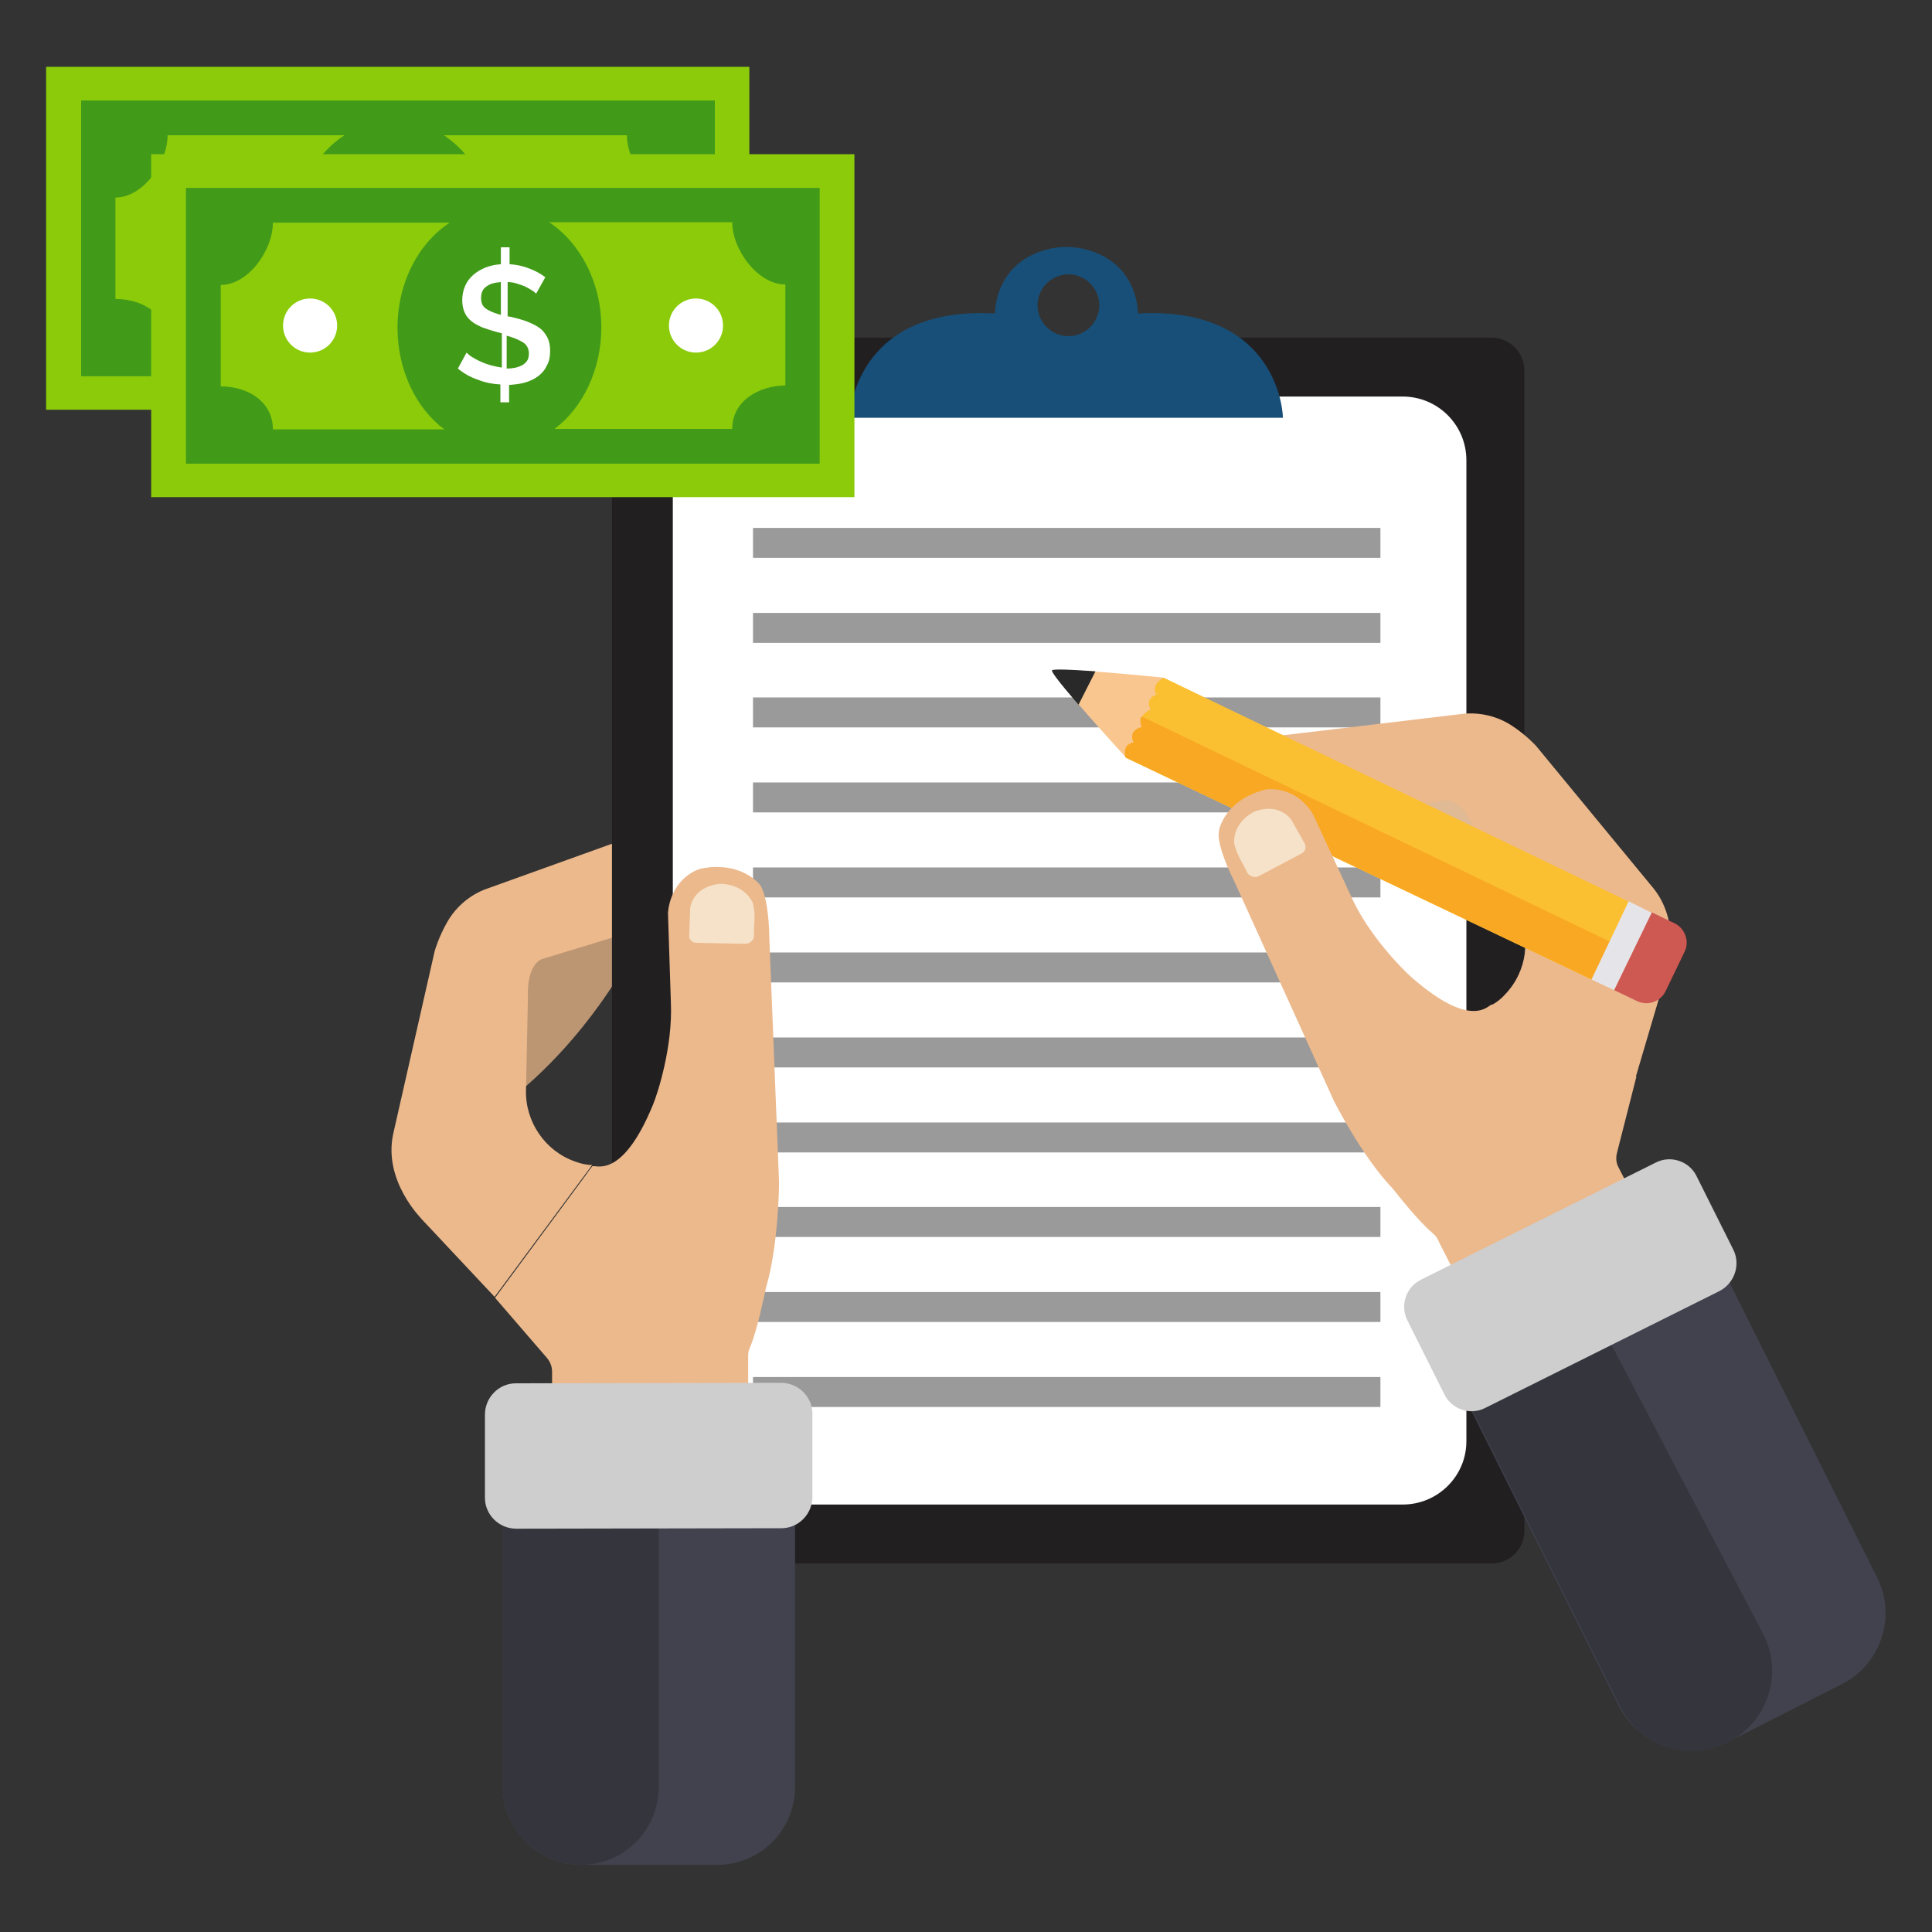 <?xml version="1.0" encoding="utf-8"?>
<!-- Generator: Adobe Illustrator 22.1.0, SVG Export Plug-In . SVG Version: 6.00 Build 0)  -->
<svg version="1.1" id="objects" xmlns="http://www.w3.org/2000/svg" xmlns:xlink="http://www.w3.org/1999/xlink" x="0px" y="0px"
	 viewBox="0 0 400 400" style="enable-background:new 0 0 400 400;" xml:space="preserve">
<rect x="0" y="0" width="400" height="400" fill="#333333" stroke="none"/>
<style type="text/css">
	.st0{fill:#BC9673;}
	.st1{fill:#ECB98C;}
	.st2{fill:#221F21;}
	.st3{fill:#FFFFFF;}
	.st4{fill:#184F78;}
	.st5{fill:#9A9A9A;}
	.st6{fill:#41424D;}
	.st7{fill:#35363D;}
	.st8{fill:#F6E2C9;}
	.st9{fill:#CECECE;}
	.st10{fill:#F9C68F;}
	.st11{fill:#282928;}
	.st12{fill:#E0BA94;}
	.st13{fill:#FBBF32;}
	.st14{fill:#F9A823;}
	.st15{fill:#E5E5E9;}
	.st16{fill:#CE5852;}
	.st17{fill:#8BCB0A;}
	.st18{fill:#419B19;}
</style>
<g>
	<path class="st0" d="M133.7,192.3c-0.7,0.5-9.6,21.7-30.5,37.2l0.7-36.8L133.7,192.3z"/>
	<path class="st1" d="M81.4,234.8l8.6-37.9c0,0,0.8-2.9,2.6-6c1.8-3.2,4.8-5.7,8.2-6.9l45.9-16.5l-11.3,24l-23.3,7.1
		c0,0-3.1,1-2.8,8.1l-0.4,18.9c-0.2,6.6,3.9,12.7,10.2,14.9c1.1,0.4,2.3,0.7,3.5,0.7l-20.2,27.3l-15.2-16.2
		C87.4,252.4,79.3,244.6,81.4,234.8z"/>
	<path class="st2" d="M308.8,323.7H133.5c-3.7,0-6.8-3-6.8-6.8V76.7c0-3.7,3-6.8,6.8-6.8h175.3c3.7,0,6.8,3,6.8,6.8V317
		C315.6,320.7,312.6,323.7,308.8,323.7z"/>
	<path class="st3" d="M290.4,311.5H152.5c-7.3,0-13.2-5.9-13.2-13.2V95.3c0-7.3,5.9-13.2,13.2-13.2h137.9c7.3,0,13.2,5.9,13.2,13.2
		v203.1C303.6,305.6,297.7,311.5,290.4,311.5z"/>
	<path class="st4" d="M235.6,64.9c0,0,0.2-10.8-11.4-13.4c-2.2-0.5-4.6-0.5-6.8,0C205.8,54.1,206,64.9,206,64.9
		c-29.5-1.6-30.1,21.6-30.1,21.6h89.7C265.7,86.5,265.1,63.3,235.6,64.9z M221.2,69.6c-3.5,0-6.4-2.9-6.4-6.4s2.9-6.4,6.4-6.4
		s6.4,2.9,6.4,6.4S224.7,69.6,221.2,69.6z"/>
	<rect x="155.9" y="109.3" class="st5" width="129.9" height="6.2"/>
	<rect x="155.9" y="126.9" class="st5" width="129.9" height="6.2"/>
	<rect x="155.9" y="144.4" class="st5" width="129.9" height="6.2"/>
	<rect x="155.9" y="162" class="st5" width="129.9" height="6.2"/>
	<rect x="155.9" y="179.6" class="st5" width="129.9" height="6.2"/>
	<rect x="155.9" y="197.2" class="st5" width="129.9" height="6.2"/>
	<rect x="155.9" y="214.8" class="st5" width="129.9" height="6.2"/>
	<rect x="155.9" y="232.4" class="st5" width="129.9" height="6.2"/>
	<rect x="155.9" y="249.9" class="st5" width="129.9" height="6.2"/>
	<rect x="155.9" y="267.5" class="st5" width="129.9" height="6.2"/>
	<rect x="155.9" y="285.1" class="st5" width="129.9" height="6.2"/>
	<path class="st6" d="M148.5,386.1h-28.2c-8.9,0-16.2-7.2-16.2-16.2l0-54.9l28.1,0l4.2,0l28.1,0h0.1l0,55
		C164.6,378.9,157.4,386.1,148.5,386.1z"/>
	<path class="st7" d="M120.3,386.1L120.3,386.1c-8.9,0-16.2-7.2-16.2-16.2l0-55l32.3,0v0l0,55C136.4,378.9,129.2,386.1,120.3,386.1z
		"/>
	<path class="st1" d="M135.2,228.7c1-2.4,4.1-12.1,3.7-21.1l-0.6-18.5c0,0,0.1-6.2,5.8-8.9c0.3-0.1,0.5-0.2,0.8-0.3
		c1.6-0.4,7.5-1.4,11.9,2.7c0.5,0.5,0.9,1,1.1,1.7c0.6,1.4,1.3,4.5,1.4,10.3l2,50.3c0,0-0.1,12.7-2.6,21.3c0,0.1-0.1,0.3-0.1,0.4
		c-0.3,1.3-1.8,8.8-3.3,12.3c-0.3,0.6-0.4,1.2-0.4,1.8l0,7.6c0,0.1-0.1,0.2-0.2,0.2h-40.4V284c0-1.1-0.4-2.1-1.1-2.9l-10.7-12.4
		l18.7-25.3c0.4-0.6,0.9-1.3,1.4-1.9C123,240.9,128.6,244.8,135.2,228.7z"/>
	<path class="st8" d="M154.4,195.4l-10.2-0.2c-0.9,0-1.6-0.7-1.5-1.6l0.2-5.6c0,0,0.4-4.4,6.1-5c0,0,4.7-0.3,6.8,3.8
		c0,0,0.7,1.7,0.3,5.3l0,1.8C156,194.7,155.2,195.4,154.4,195.4z"/>
	<path class="st9" d="M106.9,316.5l54.9-0.1c3.5,0,6.4-2.9,6.4-6.5l0-17.2c0-3.5-2.9-6.4-6.5-6.4l-54.9,0.1c-3.5,0-6.4,2.9-6.4,6.5
		l0,17.2C100.4,313.6,103.3,316.5,106.9,316.5z"/>
	<path class="st10" d="M240.9,140.3c0,0-22.4-2.3-22.9-1.4c-0.5,0.9,15.1,17.9,15.1,17.9l6.5-6.2L240.9,140.3z"/>
	<path class="st11" d="M226.8,139c0,0-8.8-0.7-9-0.2c-0.2,0.6,5.5,7.1,5.5,7.1L226.8,139z"/>
	<path class="st12" d="M277.4,169.6c0.8,0.1,18.1,14.9,43.3,19.4l-16.8-32.2L277.4,169.6z"/>
	<path class="st1" d="M342.4,184L318,154.4c0,0-2-2.2-4.9-4.1c-3-2-6.7-2.9-10.3-2.5l-47.8,5.7l20.6,16.2l23.7-4c0,0,3.2-0.5,6,6
		l8.7,16.5c3.1,5.8,2.2,12.9-2.4,17.7c-0.8,0.9-1.7,1.6-2.8,2.2l29.8,15.1l6.2-21C344.9,202.1,348.5,191.7,342.4,184z"/>
	<path class="st6" d="M381.3,348.7l-23.4,11.9c-8.4,4.2-18.6,0.9-22.8-7.5l-30.8-61.7l0.1,0l28.5-14.2l24.8-12.4l30.9,61.7
		C392.7,334.6,389.5,344.6,381.3,348.7z"/>
	<path class="st7" d="M357.8,360.7L357.8,360.7c-8.2,4.2-18.3,0.9-22.4-7.4l-30.9-61.9l28.5-14.2l32,61
		C369.3,346.3,366.1,356.5,357.8,360.7z"/>
	<path class="st13" d="M240.9,140.3l96.6,46.5l-7.8,16.1l-96.6-46c0,0-0.8-2.7,1.7-3.1c0,0-1.4-2.4,1.7-3.2c0,0-1.3-2.3,1.7-3.7
		c0,0-1.3-2.3,1.3-3.1C239.3,143.7,238.1,142,240.9,140.3z"/>
	<path class="st14" d="M236.3,148.3c-0.5,1.1,0.1,2.2,0.1,2.2c-3.1,0.8-1.7,3.2-1.7,3.2c-2.5,0.4-1.7,3.1-1.7,3.1l96.6,46l3.8-7.8
		L236.3,148.3z"/>
	<path class="st1" d="M292.2,202.3c-1.9-1.7-9-8.8-12.6-17l-7.7-16.6c0,0-2.8-5.5-9.1-5.3c-0.3,0-0.6,0-0.9,0.1
		c-1.6,0.4-7.2,2-9.3,7.6c-0.2,0.6-0.3,1.3-0.3,2c0.1,1.5,0.8,4.5,3.4,9.7l20.5,45.2c0,0,5.7,11.2,11.7,17.6
		c0.1,0.1,0.2,0.2,0.3,0.3c0.8,1,5.5,7,8.4,9.4c0.5,0.4,0.9,0.9,1.1,1.4l3.4,6.7c0.1,0.1,0.2,0.2,0.3,0.1l35.7-17.9l-2-3.9
		c-0.5-0.9-0.6-2-0.3-3.1l4-15.7L311,209.1c-0.6-0.3-1.4-0.8-2.1-1.1C308.3,207.7,305.2,213.7,292.2,202.3z"/>
	<path class="st8" d="M260.6,181.4l8.9-4.7c0.8-0.4,1-1.4,0.6-2.1l-2.7-4.8c0,0-2.3-3.7-7.6-1.8c0,0-4.3,1.8-4.3,6.4
		c0,0,0.2,1.8,2,4.8l0.8,1.6C258.9,181.5,259.8,181.8,260.6,181.4z"/>
	<path class="st9" d="M356,267.3l-48.5,24.2c-3.1,1.6-7,0.3-8.5-2.9l-7.6-15.2c-1.6-3.1-0.3-7,2.9-8.5l48.5-24.2
		c3.1-1.6,7-0.3,8.5,2.9l7.6,15.2C360.4,261.9,359.1,265.7,356,267.3z"/>
	<polygon class="st15" points="329.5,202.8 334.2,205 342,189 337.2,186.6 	"/>
	<path class="st16" d="M334.2,205l4.8,2.3c2.2,1,4.7,0.1,5.8-2l4-8.3c1-2.1,0.1-4.7-2-5.8l-4.8-2.3L334.2,205z"/>
	<g>
		<g>
			
				<rect x="9.6" y="13.9" transform="matrix(-1 -1.224647e-16 1.224647e-16 -1 164.747 98.737)" class="st17" width="145.6" height="71"/>
			<path class="st18" d="M16.8,20.8v57.1H148V20.8H16.8z M129.8,70.8H93c5.8-4.3,9.7-12.2,9.7-21c0-9.4-4.4-17.5-10.8-21.8h37.9
				c0,5.7,5.3,12.9,11,12.9v20.9C135.1,61.8,129.8,65.1,129.8,70.8z M23.9,40.9c5.7,0,10.8-7.2,10.8-12.9h36.6
				c-6.5,4.3-10.8,12.4-10.8,21.8c0,8.8,3.9,16.7,9.7,21H34.7c0-5.7-5.1-8.9-10.8-8.9V40.9z"/>
			<g>
				<path class="st3" d="M89.2,42.8c-0.2-0.2-0.5-0.5-0.9-0.7c-0.4-0.3-0.9-0.5-1.4-0.8c-0.5-0.2-1.1-0.4-1.7-0.6
					c-0.6-0.2-1.3-0.3-2-0.3v7.1l0.7,0.1c1.2,0.3,2.4,0.6,3.4,1c1,0.4,1.8,0.8,2.5,1.3c0.7,0.5,1.2,1.2,1.6,1.9
					c0.4,0.8,0.6,1.7,0.6,2.8c0,1.2-0.2,2.3-0.7,3.1c-0.4,0.9-1,1.6-1.8,2.2c-0.8,0.6-1.7,1-2.7,1.3c-1,0.3-2.1,0.4-3.3,0.5v3.6
					h-1.8v-3.7c-1.7-0.1-3.2-0.4-4.7-1c-1.5-0.5-2.9-1.3-4.1-2.3l1.8-3.3c0.3,0.3,0.6,0.6,1.1,0.9c0.5,0.3,1,0.6,1.7,0.9
					c0.6,0.3,1.4,0.6,2.1,0.8c0.8,0.2,1.6,0.4,2.4,0.5v-7.1c-0.1,0-0.3-0.1-0.4-0.1c-0.1,0-0.3-0.1-0.4-0.1c-1.2-0.3-2.3-0.7-3.2-1
					c-0.9-0.4-1.7-0.8-2.3-1.3c-0.6-0.5-1.1-1.1-1.4-1.8c-0.3-0.7-0.5-1.5-0.5-2.5c0-1.1,0.2-2.1,0.6-3c0.4-0.9,0.9-1.6,1.7-2.3
					c0.7-0.6,1.5-1.1,2.5-1.5c1-0.4,2-0.6,3.2-0.7v-3.5h1.8v3.5c1.5,0.1,2.9,0.4,4.1,0.9c1.3,0.5,2.4,1.1,3.3,1.8L89.2,42.8z
					 M77.8,43.7c0,1,0.3,1.7,1,2.2c0.7,0.5,1.7,0.9,3.1,1.3v-6.8c-1.4,0.1-2.4,0.4-3.1,1C78.1,41.9,77.8,42.7,77.8,43.7z M87.8,55.1
					c0-1-0.4-1.8-1.2-2.3c-0.8-0.5-1.9-1-3.4-1.4v6.8c1.5,0,2.6-0.3,3.4-0.8C87.4,56.9,87.8,56.1,87.8,55.1z"/>
			</g>
			<path class="st3" d="M116.7,49.4c0,3.1,2.5,5.6,5.6,5.6c3.1,0,5.6-2.5,5.6-5.6c0-3.1-2.5-5.6-5.6-5.6
				C119.2,43.8,116.7,46.3,116.7,49.4z"/>
			<path class="st3" d="M48,49.4c0,3.1-2.5,5.6-5.6,5.6c-3.1,0-5.6-2.5-5.6-5.6c0-3.1,2.5-5.6,5.6-5.6C45.5,43.8,48,46.3,48,49.4z"
				/>
		</g>
		<g>
			
				<rect x="31.4" y="31.9" transform="matrix(-1 -1.224647e-16 1.224647e-16 -1 208.299 134.827)" class="st17" width="145.6" height="71"/>
			<path class="st18" d="M38.5,38.9v57.1h131.2V38.9H38.5z M151.6,88.8h-36.8c5.8-4.3,9.7-12.2,9.7-21c0-9.4-4.4-17.5-10.8-21.8
				h37.9c0,5.7,5.3,12.9,11,12.9v20.9C156.9,79.9,151.6,83.1,151.6,88.8z M45.7,59c5.7,0,10.8-7.2,10.8-12.9h36.6
				c-6.5,4.3-10.8,12.4-10.8,21.8c0,8.8,3.9,16.7,9.7,21H56.5c0-5.7-5.1-8.9-10.8-8.9V59z"/>
			<g>
				<path class="st3" d="M111,60.8c-0.2-0.2-0.5-0.5-0.9-0.7c-0.4-0.3-0.9-0.5-1.4-0.8c-0.5-0.2-1.1-0.4-1.7-0.6
					c-0.6-0.2-1.3-0.3-1.9-0.3v7.1l0.7,0.1c1.2,0.3,2.4,0.6,3.4,1c1,0.4,1.8,0.8,2.5,1.3c0.7,0.5,1.2,1.2,1.6,1.9
					c0.4,0.8,0.6,1.7,0.6,2.8c0,1.2-0.2,2.3-0.7,3.1c-0.4,0.9-1,1.6-1.8,2.2c-0.8,0.6-1.7,1-2.7,1.3c-1,0.3-2.1,0.4-3.3,0.5v3.6
					h-1.8v-3.7c-1.7-0.1-3.2-0.4-4.7-1c-1.5-0.5-2.9-1.3-4.1-2.3l1.8-3.3c0.3,0.3,0.6,0.6,1.1,0.9c0.5,0.3,1,0.6,1.7,0.9
					c0.6,0.3,1.4,0.6,2.1,0.8c0.8,0.2,1.6,0.4,2.4,0.5v-7.1c-0.1,0-0.3-0.1-0.4-0.1c-0.1,0-0.3-0.1-0.4-0.1c-1.2-0.3-2.3-0.7-3.2-1
					c-0.9-0.4-1.7-0.8-2.3-1.3c-0.6-0.5-1.1-1.1-1.4-1.8c-0.3-0.7-0.5-1.5-0.5-2.5c0-1.1,0.2-2.1,0.6-3c0.4-0.9,0.9-1.6,1.7-2.3
					c0.7-0.6,1.5-1.1,2.5-1.5c1-0.4,2-0.6,3.2-0.7v-3.5h1.8v3.5c1.5,0.1,2.9,0.4,4.1,0.9c1.3,0.5,2.4,1.1,3.3,1.8L111,60.8z
					 M99.6,61.7c0,1,0.3,1.7,1,2.2c0.7,0.5,1.7,0.9,3.1,1.3v-6.8c-1.4,0.1-2.4,0.4-3.1,1C99.9,59.9,99.6,60.7,99.6,61.7z
					 M109.5,73.2c0-1-0.4-1.8-1.2-2.3c-0.8-0.5-1.9-1-3.4-1.4v6.8c1.5,0,2.6-0.3,3.4-0.8C109.2,74.9,109.5,74.2,109.5,73.2z"/>
			</g>
			<path class="st3" d="M138.5,67.4c0,3.1,2.5,5.6,5.6,5.6c3.1,0,5.6-2.5,5.6-5.6c0-3.1-2.5-5.6-5.6-5.6
				C141,61.8,138.5,64.3,138.5,67.4z"/>
			<path class="st3" d="M69.8,67.4c0,3.1-2.5,5.6-5.6,5.6c-3.1,0-5.6-2.5-5.6-5.6c0-3.1,2.5-5.6,5.6-5.6
				C67.3,61.8,69.8,64.3,69.8,67.4z"/>
		</g>
	</g>
</g>
</svg>
